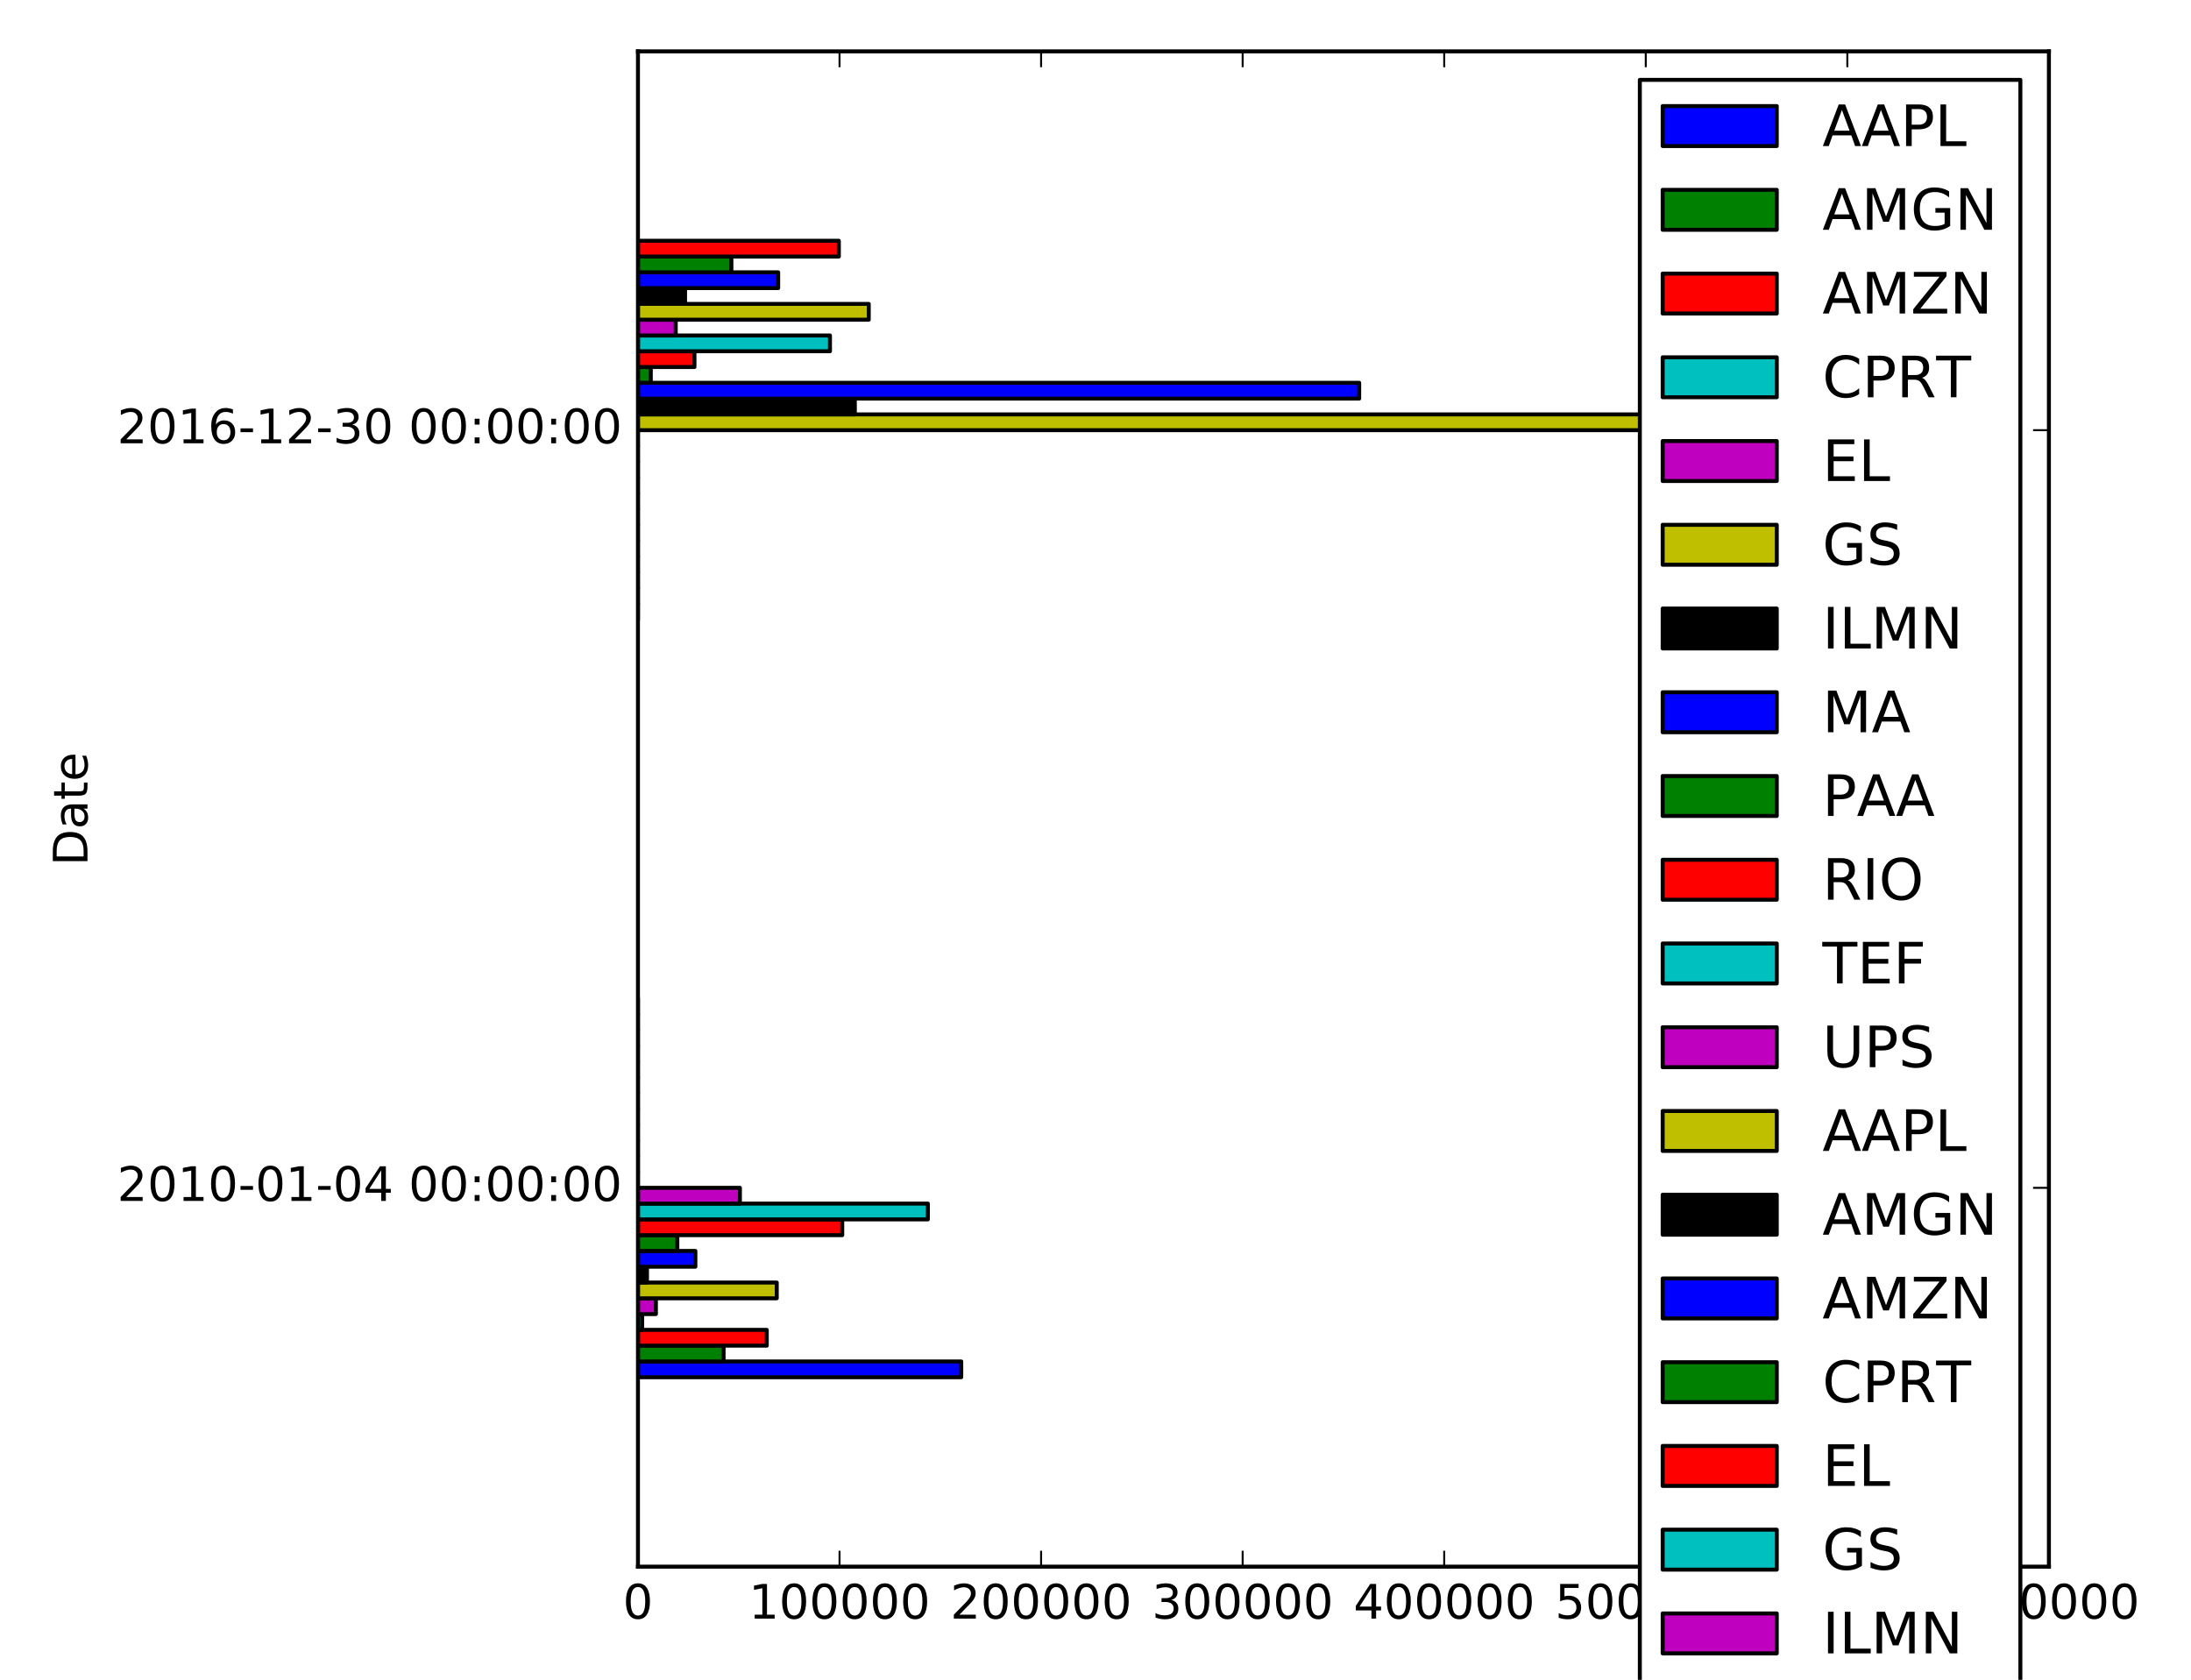 <?xml version="1.0" encoding="utf-8" standalone="no"?>
<!DOCTYPE svg PUBLIC "-//W3C//DTD SVG 1.1//EN"
  "http://www.w3.org/Graphics/SVG/1.1/DTD/svg11.dtd">
<!-- Created with matplotlib (http://matplotlib.org/) -->
<svg height="424pt" version="1.1" viewBox="0 0 553 424" width="553pt" xmlns="http://www.w3.org/2000/svg" xmlns:xlink="http://www.w3.org/1999/xlink">
 <defs>
  <style type="text/css">
*{stroke-linecap:butt;stroke-linejoin:round;stroke-miterlimit:100000;}
  </style>
 </defs>
 <g id="figure_1">
  <g id="patch_1">
   <path d="M 0 424 
L 553 424 
L 553 0 
L 0 0 
z
" style="fill:#ffffff;"/>
  </g>
  <g id="axes_1">
   <g id="patch_2">
    <path d="M 161.021 395.426 
L 517.135 395.426 
L 517.135 12.96 
L 161.021 12.96 
z
" style="fill:#ffffff;"/>
   </g>
   <g id="patch_3">
    <path clip-path="url(#p769161e777)" d="M 161.021 347.618 
L 242.615 347.618 
L 242.615 343.634 
L 161.021 343.634 
z
" style="fill:#0000ff;stroke:#000000;stroke-linejoin:miter;"/>
   </g>
   <g id="patch_4">
    <path clip-path="url(#p769161e777)" d="M 161.021 156.385 
L 161.021 156.385 
L 161.021 152.401 
L 161.021 152.401 
z
" style="fill:#0000ff;stroke:#000000;stroke-linejoin:miter;"/>
   </g>
   <g id="patch_5">
    <path clip-path="url(#p769161e777)" d="M 161.021 343.634 
L 182.63 343.634 
L 182.63 339.65 
L 161.021 339.65 
z
" style="fill:#008000;stroke:#000000;stroke-linejoin:miter;"/>
   </g>
   <g id="patch_6">
    <path clip-path="url(#p769161e777)" d="M 161.021 152.401 
L 161.021 152.401 
L 161.021 148.417 
L 161.021 148.417 
z
" style="fill:#008000;stroke:#000000;stroke-linejoin:miter;"/>
   </g>
   <g id="patch_7">
    <path clip-path="url(#p769161e777)" d="M 161.021 339.65 
L 193.526 339.65 
L 193.526 335.666 
L 161.021 335.666 
z
" style="fill:#ff0000;stroke:#000000;stroke-linejoin:miter;"/>
   </g>
   <g id="patch_8">
    <path clip-path="url(#p769161e777)" d="M 161.021 148.417 
L 161.021 148.417 
L 161.021 144.433 
L 161.021 144.433 
z
" style="fill:#ff0000;stroke:#000000;stroke-linejoin:miter;"/>
   </g>
   <g id="patch_9">
    <path clip-path="url(#p769161e777)" d="M 161.021 335.666 
L 162.085 335.666 
L 162.085 331.682 
L 161.021 331.682 
z
" style="fill:#00bfbf;stroke:#000000;stroke-linejoin:miter;"/>
   </g>
   <g id="patch_10">
    <path clip-path="url(#p769161e777)" d="M 161.021 144.433 
L 161.021 144.433 
L 161.021 140.449 
L 161.021 140.449 
z
" style="fill:#00bfbf;stroke:#000000;stroke-linejoin:miter;"/>
   </g>
   <g id="patch_11">
    <path clip-path="url(#p769161e777)" d="M 161.021 331.682 
L 165.545 331.682 
L 165.545 327.698 
L 161.021 327.698 
z
" style="fill:#bf00bf;stroke:#000000;stroke-linejoin:miter;"/>
   </g>
   <g id="patch_12">
    <path clip-path="url(#p769161e777)" d="M 161.021 140.449 
L 161.021 140.449 
L 161.021 136.465 
L 161.021 136.465 
z
" style="fill:#bf00bf;stroke:#000000;stroke-linejoin:miter;"/>
   </g>
   <g id="patch_13">
    <path clip-path="url(#p769161e777)" d="M 161.021 327.698 
L 196.05 327.698 
L 196.05 323.714 
L 161.021 323.714 
z
" style="fill:#bfbf00;stroke:#000000;stroke-linejoin:miter;"/>
   </g>
   <g id="patch_14">
    <path clip-path="url(#p769161e777)" d="M 161.021 136.465 
L 161.021 136.465 
L 161.021 132.481 
L 161.021 132.481 
z
" style="fill:#bfbf00;stroke:#000000;stroke-linejoin:miter;"/>
   </g>
   <g id="patch_15">
    <path clip-path="url(#p769161e777)" d="M 161.021 323.714 
L 163.295 323.714 
L 163.295 319.73 
L 161.021 319.73 
z
" style="stroke:#000000;stroke-linejoin:miter;"/>
   </g>
   <g id="patch_16">
    <path clip-path="url(#p769161e777)" d="M 161.021 132.481 
L 161.021 132.481 
L 161.021 128.497 
L 161.021 128.497 
z
" style="stroke:#000000;stroke-linejoin:miter;"/>
   </g>
   <g id="patch_17">
    <path clip-path="url(#p769161e777)" d="M 161.021 319.73 
L 175.508 319.73 
L 175.508 315.746 
L 161.021 315.746 
z
" style="fill:#0000ff;stroke:#000000;stroke-linejoin:miter;"/>
   </g>
   <g id="patch_18">
    <path clip-path="url(#p769161e777)" d="M 161.021 128.497 
L 161.021 128.497 
L 161.021 124.513 
L 161.021 124.513 
z
" style="fill:#0000ff;stroke:#000000;stroke-linejoin:miter;"/>
   </g>
   <g id="patch_19">
    <path clip-path="url(#p769161e777)" d="M 161.021 315.746 
L 170.958 315.746 
L 170.958 311.762 
L 161.021 311.762 
z
" style="fill:#008000;stroke:#000000;stroke-linejoin:miter;"/>
   </g>
   <g id="patch_20">
    <path clip-path="url(#p769161e777)" d="M 161.021 124.513 
L 161.021 124.513 
L 161.021 120.529 
L 161.021 120.529 
z
" style="fill:#008000;stroke:#000000;stroke-linejoin:miter;"/>
   </g>
   <g id="patch_21">
    <path clip-path="url(#p769161e777)" d="M 161.021 311.762 
L 212.578 311.762 
L 212.578 307.778 
L 161.021 307.778 
z
" style="fill:#ff0000;stroke:#000000;stroke-linejoin:miter;"/>
   </g>
   <g id="patch_22">
    <path clip-path="url(#p769161e777)" d="M 161.021 120.529 
L 161.021 120.529 
L 161.021 116.545 
L 161.021 116.545 
z
" style="fill:#ff0000;stroke:#000000;stroke-linejoin:miter;"/>
   </g>
   <g id="patch_23">
    <path clip-path="url(#p769161e777)" d="M 161.021 307.778 
L 234.192 307.778 
L 234.192 303.794 
L 161.021 303.794 
z
" style="fill:#00bfbf;stroke:#000000;stroke-linejoin:miter;"/>
   </g>
   <g id="patch_24">
    <path clip-path="url(#p769161e777)" d="M 161.021 116.545 
L 161.021 116.545 
L 161.021 112.561 
L 161.021 112.561 
z
" style="fill:#00bfbf;stroke:#000000;stroke-linejoin:miter;"/>
   </g>
   <g id="patch_25">
    <path clip-path="url(#p769161e777)" d="M 161.021 303.794 
L 186.751 303.794 
L 186.751 299.81 
L 161.021 299.81 
z
" style="fill:#bf00bf;stroke:#000000;stroke-linejoin:miter;"/>
   </g>
   <g id="patch_26">
    <path clip-path="url(#p769161e777)" d="M 161.021 112.561 
L 161.021 112.561 
L 161.021 108.577 
L 161.021 108.577 
z
" style="fill:#bf00bf;stroke:#000000;stroke-linejoin:miter;"/>
   </g>
   <g id="patch_27">
    <path clip-path="url(#p769161e777)" d="M 161.021 299.81 
L 161.021 299.81 
L 161.021 295.826 
L 161.021 295.826 
z
" style="fill:#bfbf00;stroke:#000000;stroke-linejoin:miter;"/>
   </g>
   <g id="patch_28">
    <path clip-path="url(#p769161e777)" d="M 161.021 108.577 
L 470.156 108.577 
L 470.156 104.593 
L 161.021 104.593 
z
" style="fill:#bfbf00;stroke:#000000;stroke-linejoin:miter;"/>
   </g>
   <g id="patch_29">
    <path clip-path="url(#p769161e777)" d="M 161.021 295.826 
L 161.021 295.826 
L 161.021 291.842 
L 161.021 291.842 
z
" style="stroke:#000000;stroke-linejoin:miter;"/>
   </g>
   <g id="patch_30">
    <path clip-path="url(#p769161e777)" d="M 161.021 104.593 
L 215.758 104.593 
L 215.758 100.609 
L 161.021 100.609 
z
" style="stroke:#000000;stroke-linejoin:miter;"/>
   </g>
   <g id="patch_31">
    <path clip-path="url(#p769161e777)" d="M 161.021 291.842 
L 161.021 291.842 
L 161.021 287.858 
L 161.021 287.858 
z
" style="fill:#0000ff;stroke:#000000;stroke-linejoin:miter;"/>
   </g>
   <g id="patch_32">
    <path clip-path="url(#p769161e777)" d="M 161.021 100.609 
L 343.054 100.609 
L 343.054 96.624 
L 161.021 96.624 
z
" style="fill:#0000ff;stroke:#000000;stroke-linejoin:miter;"/>
   </g>
   <g id="patch_33">
    <path clip-path="url(#p769161e777)" d="M 161.021 287.858 
L 161.021 287.858 
L 161.021 283.874 
L 161.021 283.874 
z
" style="fill:#008000;stroke:#000000;stroke-linejoin:miter;"/>
   </g>
   <g id="patch_34">
    <path clip-path="url(#p769161e777)" d="M 161.021 96.624 
L 164.258 96.624 
L 164.258 92.64 
L 161.021 92.64 
z
" style="fill:#008000;stroke:#000000;stroke-linejoin:miter;"/>
   </g>
   <g id="patch_35">
    <path clip-path="url(#p769161e777)" d="M 161.021 283.874 
L 161.021 283.874 
L 161.021 279.89 
L 161.021 279.89 
z
" style="fill:#ff0000;stroke:#000000;stroke-linejoin:miter;"/>
   </g>
   <g id="patch_36">
    <path clip-path="url(#p769161e777)" d="M 161.021 92.64 
L 175.279 92.64 
L 175.279 88.656 
L 161.021 88.656 
z
" style="fill:#ff0000;stroke:#000000;stroke-linejoin:miter;"/>
   </g>
   <g id="patch_37">
    <path clip-path="url(#p769161e777)" d="M 161.021 279.89 
L 161.021 279.89 
L 161.021 275.906 
L 161.021 275.906 
z
" style="fill:#00bfbf;stroke:#000000;stroke-linejoin:miter;"/>
   </g>
   <g id="patch_38">
    <path clip-path="url(#p769161e777)" d="M 161.021 88.656 
L 209.482 88.656 
L 209.482 84.672 
L 161.021 84.672 
z
" style="fill:#00bfbf;stroke:#000000;stroke-linejoin:miter;"/>
   </g>
   <g id="patch_39">
    <path clip-path="url(#p769161e777)" d="M 161.021 275.906 
L 161.021 275.906 
L 161.021 271.922 
L 161.021 271.922 
z
" style="fill:#bf00bf;stroke:#000000;stroke-linejoin:miter;"/>
   </g>
   <g id="patch_40">
    <path clip-path="url(#p769161e777)" d="M 161.021 84.672 
L 170.551 84.672 
L 170.551 80.688 
L 161.021 80.688 
z
" style="fill:#bf00bf;stroke:#000000;stroke-linejoin:miter;"/>
   </g>
   <g id="patch_41">
    <path clip-path="url(#p769161e777)" d="M 161.021 271.922 
L 161.021 271.922 
L 161.021 267.938 
L 161.021 267.938 
z
" style="fill:#bfbf00;stroke:#000000;stroke-linejoin:miter;"/>
   </g>
   <g id="patch_42">
    <path clip-path="url(#p769161e777)" d="M 161.021 80.688 
L 219.267 80.688 
L 219.267 76.704 
L 161.021 76.704 
z
" style="fill:#bfbf00;stroke:#000000;stroke-linejoin:miter;"/>
   </g>
   <g id="patch_43">
    <path clip-path="url(#p769161e777)" d="M 161.021 267.938 
L 161.021 267.938 
L 161.021 263.953 
L 161.021 263.953 
z
" style="stroke:#000000;stroke-linejoin:miter;"/>
   </g>
   <g id="patch_44">
    <path clip-path="url(#p769161e777)" d="M 161.021 76.704 
L 172.905 76.704 
L 172.905 72.72 
L 161.021 72.72 
z
" style="stroke:#000000;stroke-linejoin:miter;"/>
   </g>
   <g id="patch_45">
    <path clip-path="url(#p769161e777)" d="M 161.021 263.953 
L 161.021 263.953 
L 161.021 259.969 
L 161.021 259.969 
z
" style="fill:#0000ff;stroke:#000000;stroke-linejoin:miter;"/>
   </g>
   <g id="patch_46">
    <path clip-path="url(#p769161e777)" d="M 161.021 72.72 
L 196.41 72.72 
L 196.41 68.736 
L 161.021 68.736 
z
" style="fill:#0000ff;stroke:#000000;stroke-linejoin:miter;"/>
   </g>
   <g id="patch_47">
    <path clip-path="url(#p769161e777)" d="M 161.021 259.969 
L 161.021 259.969 
L 161.021 255.985 
L 161.021 255.985 
z
" style="fill:#008000;stroke:#000000;stroke-linejoin:miter;"/>
   </g>
   <g id="patch_48">
    <path clip-path="url(#p769161e777)" d="M 161.021 68.736 
L 184.6 68.736 
L 184.6 64.752 
L 161.021 64.752 
z
" style="fill:#008000;stroke:#000000;stroke-linejoin:miter;"/>
   </g>
   <g id="patch_49">
    <path clip-path="url(#p769161e777)" d="M 161.021 255.985 
L 161.021 255.985 
L 161.021 252.001 
L 161.021 252.001 
z
" style="fill:#ff0000;stroke:#000000;stroke-linejoin:miter;"/>
   </g>
   <g id="patch_50">
    <path clip-path="url(#p769161e777)" d="M 161.021 64.752 
L 211.72 64.752 
L 211.72 60.768 
L 161.021 60.768 
z
" style="fill:#ff0000;stroke:#000000;stroke-linejoin:miter;"/>
   </g>
   <g id="patch_51">
    <path d="M 161.021 395.426 
L 517.135 395.426 
" style="fill:none;stroke:#000000;stroke-linecap:square;stroke-linejoin:miter;"/>
   </g>
   <g id="patch_52">
    <path d="M 161.021 395.426 
L 161.021 12.96 
" style="fill:none;stroke:#000000;stroke-linecap:square;stroke-linejoin:miter;"/>
   </g>
   <g id="patch_53">
    <path d="M 161.021 12.96 
L 517.135 12.96 
" style="fill:none;stroke:#000000;stroke-linecap:square;stroke-linejoin:miter;"/>
   </g>
   <g id="patch_54">
    <path d="M 517.135 395.426 
L 517.135 12.96 
" style="fill:none;stroke:#000000;stroke-linecap:square;stroke-linejoin:miter;"/>
   </g>
   <g id="matplotlib.axis_1">
    <g id="xtick_1">
     <g id="line2d_1">
      <defs>
       <path d="M 0 0 
L 0 -4 
" id="m9dbfd7d8af" style="stroke:#000000;stroke-width:0.5;"/>
      </defs>
      <g>
       <use style="stroke:#000000;stroke-width:0.5;" x="161.021" xlink:href="#m9dbfd7d8af" y="395.426"/>
      </g>
     </g>
     <g id="line2d_2">
      <defs>
       <path d="M 0 0 
L 0 4 
" id="m7dcbc1f56f" style="stroke:#000000;stroke-width:0.5;"/>
      </defs>
      <g>
       <use style="stroke:#000000;stroke-width:0.5;" x="161.021" xlink:href="#m7dcbc1f56f" y="12.96"/>
      </g>
     </g>
     <g id="text_1">
      <!-- 0 -->
      <defs>
       <path d="M 31.781 66.406 
Q 24.172 66.406 20.328 58.906 
Q 16.5 51.422 16.5 36.375 
Q 16.5 21.391 20.328 13.891 
Q 24.172 6.391 31.781 6.391 
Q 39.453 6.391 43.281 13.891 
Q 47.125 21.391 47.125 36.375 
Q 47.125 51.422 43.281 58.906 
Q 39.453 66.406 31.781 66.406 
M 31.781 74.219 
Q 44.047 74.219 50.516 64.516 
Q 56.984 54.828 56.984 36.375 
Q 56.984 17.969 50.516 8.266 
Q 44.047 -1.422 31.781 -1.422 
Q 19.531 -1.422 13.062 8.266 
Q 6.594 17.969 6.594 36.375 
Q 6.594 54.828 13.062 64.516 
Q 19.531 74.219 31.781 74.219 
" id="BitstreamVeraSans-Roman-30"/>
      </defs>
      <g transform="translate(157.204 408.544)scale(0.12 -0.12)">
       <use xlink:href="#BitstreamVeraSans-Roman-30"/>
      </g>
     </g>
    </g>
    <g id="xtick_2">
     <g id="line2d_3">
      <g>
       <use style="stroke:#000000;stroke-width:0.5;" x="211.895" xlink:href="#m9dbfd7d8af" y="395.426"/>
      </g>
     </g>
     <g id="line2d_4">
      <g>
       <use style="stroke:#000000;stroke-width:0.5;" x="211.895" xlink:href="#m7dcbc1f56f" y="12.96"/>
      </g>
     </g>
     <g id="text_2">
      <!-- 100000 -->
      <defs>
       <path d="M 12.406 8.297 
L 28.516 8.297 
L 28.516 63.922 
L 10.984 60.406 
L 10.984 69.391 
L 28.422 72.906 
L 38.281 72.906 
L 38.281 8.297 
L 54.391 8.297 
L 54.391 0 
L 12.406 0 
z
" id="BitstreamVeraSans-Roman-31"/>
      </defs>
      <g transform="translate(188.99 408.544)scale(0.12 -0.12)">
       <use xlink:href="#BitstreamVeraSans-Roman-31"/>
       <use x="63.623" xlink:href="#BitstreamVeraSans-Roman-30"/>
       <use x="127.246" xlink:href="#BitstreamVeraSans-Roman-30"/>
       <use x="190.869" xlink:href="#BitstreamVeraSans-Roman-30"/>
       <use x="254.492" xlink:href="#BitstreamVeraSans-Roman-30"/>
       <use x="318.115" xlink:href="#BitstreamVeraSans-Roman-30"/>
      </g>
     </g>
    </g>
    <g id="xtick_3">
     <g id="line2d_5">
      <g>
       <use style="stroke:#000000;stroke-width:0.5;" x="262.768" xlink:href="#m9dbfd7d8af" y="395.426"/>
      </g>
     </g>
     <g id="line2d_6">
      <g>
       <use style="stroke:#000000;stroke-width:0.5;" x="262.768" xlink:href="#m7dcbc1f56f" y="12.96"/>
      </g>
     </g>
     <g id="text_3">
      <!-- 200000 -->
      <defs>
       <path d="M 19.188 8.297 
L 53.609 8.297 
L 53.609 0 
L 7.328 0 
L 7.328 8.297 
Q 12.938 14.109 22.625 23.891 
Q 32.328 33.688 34.812 36.531 
Q 39.547 41.844 41.422 45.531 
Q 43.312 49.219 43.312 52.781 
Q 43.312 58.594 39.234 62.25 
Q 35.156 65.922 28.609 65.922 
Q 23.969 65.922 18.812 64.312 
Q 13.672 62.703 7.812 59.422 
L 7.812 69.391 
Q 13.766 71.781 18.938 73 
Q 24.125 74.219 28.422 74.219 
Q 39.75 74.219 46.484 68.547 
Q 53.219 62.891 53.219 53.422 
Q 53.219 48.922 51.531 44.891 
Q 49.859 40.875 45.406 35.406 
Q 44.188 33.984 37.641 27.219 
Q 31.109 20.453 19.188 8.297 
" id="BitstreamVeraSans-Roman-32"/>
      </defs>
      <g transform="translate(239.863 408.544)scale(0.12 -0.12)">
       <use xlink:href="#BitstreamVeraSans-Roman-32"/>
       <use x="63.623" xlink:href="#BitstreamVeraSans-Roman-30"/>
       <use x="127.246" xlink:href="#BitstreamVeraSans-Roman-30"/>
       <use x="190.869" xlink:href="#BitstreamVeraSans-Roman-30"/>
       <use x="254.492" xlink:href="#BitstreamVeraSans-Roman-30"/>
       <use x="318.115" xlink:href="#BitstreamVeraSans-Roman-30"/>
      </g>
     </g>
    </g>
    <g id="xtick_4">
     <g id="line2d_7">
      <g>
       <use style="stroke:#000000;stroke-width:0.5;" x="313.641" xlink:href="#m9dbfd7d8af" y="395.426"/>
      </g>
     </g>
     <g id="line2d_8">
      <g>
       <use style="stroke:#000000;stroke-width:0.5;" x="313.641" xlink:href="#m7dcbc1f56f" y="12.96"/>
      </g>
     </g>
     <g id="text_4">
      <!-- 300000 -->
      <defs>
       <path d="M 40.578 39.312 
Q 47.656 37.797 51.625 33 
Q 55.609 28.219 55.609 21.188 
Q 55.609 10.406 48.188 4.484 
Q 40.766 -1.422 27.094 -1.422 
Q 22.516 -1.422 17.656 -0.516 
Q 12.797 0.391 7.625 2.203 
L 7.625 11.719 
Q 11.719 9.328 16.594 8.109 
Q 21.484 6.891 26.812 6.891 
Q 36.078 6.891 40.938 10.547 
Q 45.797 14.203 45.797 21.188 
Q 45.797 27.641 41.281 31.266 
Q 36.766 34.906 28.719 34.906 
L 20.219 34.906 
L 20.219 43.016 
L 29.109 43.016 
Q 36.375 43.016 40.234 45.922 
Q 44.094 48.828 44.094 54.297 
Q 44.094 59.906 40.109 62.906 
Q 36.141 65.922 28.719 65.922 
Q 24.656 65.922 20.016 65.031 
Q 15.375 64.156 9.812 62.312 
L 9.812 71.094 
Q 15.438 72.656 20.344 73.438 
Q 25.25 74.219 29.594 74.219 
Q 40.828 74.219 47.359 69.109 
Q 53.906 64.016 53.906 55.328 
Q 53.906 49.266 50.438 45.094 
Q 46.969 40.922 40.578 39.312 
" id="BitstreamVeraSans-Roman-33"/>
      </defs>
      <g transform="translate(290.736 408.544)scale(0.12 -0.12)">
       <use xlink:href="#BitstreamVeraSans-Roman-33"/>
       <use x="63.623" xlink:href="#BitstreamVeraSans-Roman-30"/>
       <use x="127.246" xlink:href="#BitstreamVeraSans-Roman-30"/>
       <use x="190.869" xlink:href="#BitstreamVeraSans-Roman-30"/>
       <use x="254.492" xlink:href="#BitstreamVeraSans-Roman-30"/>
       <use x="318.115" xlink:href="#BitstreamVeraSans-Roman-30"/>
      </g>
     </g>
    </g>
    <g id="xtick_5">
     <g id="line2d_9">
      <g>
       <use style="stroke:#000000;stroke-width:0.5;" x="364.515" xlink:href="#m9dbfd7d8af" y="395.426"/>
      </g>
     </g>
     <g id="line2d_10">
      <g>
       <use style="stroke:#000000;stroke-width:0.5;" x="364.515" xlink:href="#m7dcbc1f56f" y="12.96"/>
      </g>
     </g>
     <g id="text_5">
      <!-- 400000 -->
      <defs>
       <path d="M 37.797 64.312 
L 12.891 25.391 
L 37.797 25.391 
z
M 35.203 72.906 
L 47.609 72.906 
L 47.609 25.391 
L 58.016 25.391 
L 58.016 17.188 
L 47.609 17.188 
L 47.609 0 
L 37.797 0 
L 37.797 17.188 
L 4.891 17.188 
L 4.891 26.703 
z
" id="BitstreamVeraSans-Roman-34"/>
      </defs>
      <g transform="translate(341.61 408.544)scale(0.12 -0.12)">
       <use xlink:href="#BitstreamVeraSans-Roman-34"/>
       <use x="63.623" xlink:href="#BitstreamVeraSans-Roman-30"/>
       <use x="127.246" xlink:href="#BitstreamVeraSans-Roman-30"/>
       <use x="190.869" xlink:href="#BitstreamVeraSans-Roman-30"/>
       <use x="254.492" xlink:href="#BitstreamVeraSans-Roman-30"/>
       <use x="318.115" xlink:href="#BitstreamVeraSans-Roman-30"/>
      </g>
     </g>
    </g>
    <g id="xtick_6">
     <g id="line2d_11">
      <g>
       <use style="stroke:#000000;stroke-width:0.5;" x="415.388" xlink:href="#m9dbfd7d8af" y="395.426"/>
      </g>
     </g>
     <g id="line2d_12">
      <g>
       <use style="stroke:#000000;stroke-width:0.5;" x="415.388" xlink:href="#m7dcbc1f56f" y="12.96"/>
      </g>
     </g>
     <g id="text_6">
      <!-- 500000 -->
      <defs>
       <path d="M 10.797 72.906 
L 49.516 72.906 
L 49.516 64.594 
L 19.828 64.594 
L 19.828 46.734 
Q 21.969 47.469 24.109 47.828 
Q 26.266 48.188 28.422 48.188 
Q 40.625 48.188 47.75 41.5 
Q 54.891 34.812 54.891 23.391 
Q 54.891 11.625 47.562 5.094 
Q 40.234 -1.422 26.906 -1.422 
Q 22.312 -1.422 17.547 -0.641 
Q 12.797 0.141 7.719 1.703 
L 7.719 11.625 
Q 12.109 9.234 16.797 8.062 
Q 21.484 6.891 26.703 6.891 
Q 35.156 6.891 40.078 11.328 
Q 45.016 15.766 45.016 23.391 
Q 45.016 31 40.078 35.438 
Q 35.156 39.891 26.703 39.891 
Q 22.75 39.891 18.812 39.016 
Q 14.891 38.141 10.797 36.281 
z
" id="BitstreamVeraSans-Roman-35"/>
      </defs>
      <g transform="translate(392.483 408.544)scale(0.12 -0.12)">
       <use xlink:href="#BitstreamVeraSans-Roman-35"/>
       <use x="63.623" xlink:href="#BitstreamVeraSans-Roman-30"/>
       <use x="127.246" xlink:href="#BitstreamVeraSans-Roman-30"/>
       <use x="190.869" xlink:href="#BitstreamVeraSans-Roman-30"/>
       <use x="254.492" xlink:href="#BitstreamVeraSans-Roman-30"/>
       <use x="318.115" xlink:href="#BitstreamVeraSans-Roman-30"/>
      </g>
     </g>
    </g>
    <g id="xtick_7">
     <g id="line2d_13">
      <g>
       <use style="stroke:#000000;stroke-width:0.5;" x="466.262" xlink:href="#m9dbfd7d8af" y="395.426"/>
      </g>
     </g>
     <g id="line2d_14">
      <g>
       <use style="stroke:#000000;stroke-width:0.5;" x="466.262" xlink:href="#m7dcbc1f56f" y="12.96"/>
      </g>
     </g>
     <g id="text_7">
      <!-- 600000 -->
      <defs>
       <path d="M 33.016 40.375 
Q 26.375 40.375 22.484 35.828 
Q 18.609 31.297 18.609 23.391 
Q 18.609 15.531 22.484 10.953 
Q 26.375 6.391 33.016 6.391 
Q 39.656 6.391 43.531 10.953 
Q 47.406 15.531 47.406 23.391 
Q 47.406 31.297 43.531 35.828 
Q 39.656 40.375 33.016 40.375 
M 52.594 71.297 
L 52.594 62.312 
Q 48.875 64.062 45.094 64.984 
Q 41.312 65.922 37.594 65.922 
Q 27.828 65.922 22.672 59.328 
Q 17.531 52.734 16.797 39.406 
Q 19.672 43.656 24.016 45.922 
Q 28.375 48.188 33.594 48.188 
Q 44.578 48.188 50.953 41.516 
Q 57.328 34.859 57.328 23.391 
Q 57.328 12.156 50.688 5.359 
Q 44.047 -1.422 33.016 -1.422 
Q 20.359 -1.422 13.672 8.266 
Q 6.984 17.969 6.984 36.375 
Q 6.984 53.656 15.188 63.938 
Q 23.391 74.219 37.203 74.219 
Q 40.922 74.219 44.703 73.484 
Q 48.484 72.75 52.594 71.297 
" id="BitstreamVeraSans-Roman-36"/>
      </defs>
      <g transform="translate(443.357 408.544)scale(0.12 -0.12)">
       <use xlink:href="#BitstreamVeraSans-Roman-36"/>
       <use x="63.623" xlink:href="#BitstreamVeraSans-Roman-30"/>
       <use x="127.246" xlink:href="#BitstreamVeraSans-Roman-30"/>
       <use x="190.869" xlink:href="#BitstreamVeraSans-Roman-30"/>
       <use x="254.492" xlink:href="#BitstreamVeraSans-Roman-30"/>
       <use x="318.115" xlink:href="#BitstreamVeraSans-Roman-30"/>
      </g>
     </g>
    </g>
    <g id="xtick_8">
     <g id="line2d_15">
      <g>
       <use style="stroke:#000000;stroke-width:0.5;" x="517.135" xlink:href="#m9dbfd7d8af" y="395.426"/>
      </g>
     </g>
     <g id="line2d_16">
      <g>
       <use style="stroke:#000000;stroke-width:0.5;" x="517.135" xlink:href="#m7dcbc1f56f" y="12.96"/>
      </g>
     </g>
     <g id="text_8">
      <!-- 700000 -->
      <defs>
       <path d="M 8.203 72.906 
L 55.078 72.906 
L 55.078 68.703 
L 28.609 0 
L 18.312 0 
L 43.219 64.594 
L 8.203 64.594 
z
" id="BitstreamVeraSans-Roman-37"/>
      </defs>
      <g transform="translate(494.23 408.544)scale(0.12 -0.12)">
       <use xlink:href="#BitstreamVeraSans-Roman-37"/>
       <use x="63.623" xlink:href="#BitstreamVeraSans-Roman-30"/>
       <use x="127.246" xlink:href="#BitstreamVeraSans-Roman-30"/>
       <use x="190.869" xlink:href="#BitstreamVeraSans-Roman-30"/>
       <use x="254.492" xlink:href="#BitstreamVeraSans-Roman-30"/>
       <use x="318.115" xlink:href="#BitstreamVeraSans-Roman-30"/>
      </g>
     </g>
    </g>
   </g>
   <g id="matplotlib.axis_2">
    <g id="ytick_1">
     <g id="line2d_17">
      <defs>
       <path d="M 0 0 
L 4 0 
" id="m0ebbe6af69" style="stroke:#000000;stroke-width:0.5;"/>
      </defs>
      <g>
       <use style="stroke:#000000;stroke-width:0.5;" x="161.021" xlink:href="#m0ebbe6af69" y="299.81"/>
      </g>
     </g>
     <g id="line2d_18">
      <defs>
       <path d="M 0 0 
L -4 0 
" id="m7b9f6a5cac" style="stroke:#000000;stroke-width:0.5;"/>
      </defs>
      <g>
       <use style="stroke:#000000;stroke-width:0.5;" x="517.135" xlink:href="#m7b9f6a5cac" y="299.81"/>
      </g>
     </g>
     <g id="text_9">
      <!-- 2010-01-04 00:00:00 -->
      <defs>
       <path id="BitstreamVeraSans-Roman-20"/>
       <path d="M 4.891 31.391 
L 31.203 31.391 
L 31.203 23.391 
L 4.891 23.391 
z
" id="BitstreamVeraSans-Roman-2d"/>
       <path d="M 11.719 12.406 
L 22.016 12.406 
L 22.016 0 
L 11.719 0 
z
M 11.719 51.703 
L 22.016 51.703 
L 22.016 39.312 
L 11.719 39.312 
z
" id="BitstreamVeraSans-Roman-3a"/>
      </defs>
      <g transform="translate(29.574 303.121)scale(0.12 -0.12)">
       <use xlink:href="#BitstreamVeraSans-Roman-32"/>
       <use x="63.623" xlink:href="#BitstreamVeraSans-Roman-30"/>
       <use x="127.246" xlink:href="#BitstreamVeraSans-Roman-31"/>
       <use x="190.869" xlink:href="#BitstreamVeraSans-Roman-30"/>
       <use x="254.492" xlink:href="#BitstreamVeraSans-Roman-2d"/>
       <use x="290.576" xlink:href="#BitstreamVeraSans-Roman-30"/>
       <use x="354.199" xlink:href="#BitstreamVeraSans-Roman-31"/>
       <use x="417.822" xlink:href="#BitstreamVeraSans-Roman-2d"/>
       <use x="453.906" xlink:href="#BitstreamVeraSans-Roman-30"/>
       <use x="517.529" xlink:href="#BitstreamVeraSans-Roman-34"/>
       <use x="581.152" xlink:href="#BitstreamVeraSans-Roman-20"/>
       <use x="612.939" xlink:href="#BitstreamVeraSans-Roman-30"/>
       <use x="676.562" xlink:href="#BitstreamVeraSans-Roman-30"/>
       <use x="740.186" xlink:href="#BitstreamVeraSans-Roman-3a"/>
       <use x="773.877" xlink:href="#BitstreamVeraSans-Roman-30"/>
       <use x="837.5" xlink:href="#BitstreamVeraSans-Roman-30"/>
       <use x="901.123" xlink:href="#BitstreamVeraSans-Roman-3a"/>
       <use x="934.814" xlink:href="#BitstreamVeraSans-Roman-30"/>
       <use x="998.438" xlink:href="#BitstreamVeraSans-Roman-30"/>
      </g>
     </g>
    </g>
    <g id="ytick_2">
     <g id="line2d_19">
      <g>
       <use style="stroke:#000000;stroke-width:0.5;" x="161.021" xlink:href="#m0ebbe6af69" y="108.577"/>
      </g>
     </g>
     <g id="line2d_20">
      <g>
       <use style="stroke:#000000;stroke-width:0.5;" x="517.135" xlink:href="#m7b9f6a5cac" y="108.577"/>
      </g>
     </g>
     <g id="text_10">
      <!-- 2016-12-30 00:00:00 -->
      <g transform="translate(29.574 111.888)scale(0.12 -0.12)">
       <use xlink:href="#BitstreamVeraSans-Roman-32"/>
       <use x="63.623" xlink:href="#BitstreamVeraSans-Roman-30"/>
       <use x="127.246" xlink:href="#BitstreamVeraSans-Roman-31"/>
       <use x="190.869" xlink:href="#BitstreamVeraSans-Roman-36"/>
       <use x="254.492" xlink:href="#BitstreamVeraSans-Roman-2d"/>
       <use x="290.576" xlink:href="#BitstreamVeraSans-Roman-31"/>
       <use x="354.199" xlink:href="#BitstreamVeraSans-Roman-32"/>
       <use x="417.822" xlink:href="#BitstreamVeraSans-Roman-2d"/>
       <use x="453.906" xlink:href="#BitstreamVeraSans-Roman-33"/>
       <use x="517.529" xlink:href="#BitstreamVeraSans-Roman-30"/>
       <use x="581.152" xlink:href="#BitstreamVeraSans-Roman-20"/>
       <use x="612.939" xlink:href="#BitstreamVeraSans-Roman-30"/>
       <use x="676.562" xlink:href="#BitstreamVeraSans-Roman-30"/>
       <use x="740.186" xlink:href="#BitstreamVeraSans-Roman-3a"/>
       <use x="773.877" xlink:href="#BitstreamVeraSans-Roman-30"/>
       <use x="837.5" xlink:href="#BitstreamVeraSans-Roman-30"/>
       <use x="901.123" xlink:href="#BitstreamVeraSans-Roman-3a"/>
       <use x="934.814" xlink:href="#BitstreamVeraSans-Roman-30"/>
       <use x="998.438" xlink:href="#BitstreamVeraSans-Roman-30"/>
      </g>
     </g>
    </g>
    <g id="text_11">
     <!-- Date -->
     <defs>
      <path d="M 56.203 29.594 
L 56.203 25.203 
L 14.891 25.203 
Q 15.484 15.922 20.484 11.062 
Q 25.484 6.203 34.422 6.203 
Q 39.594 6.203 44.453 7.469 
Q 49.312 8.734 54.109 11.281 
L 54.109 2.781 
Q 49.266 0.734 44.188 -0.344 
Q 39.109 -1.422 33.891 -1.422 
Q 20.797 -1.422 13.156 6.188 
Q 5.516 13.812 5.516 26.812 
Q 5.516 40.234 12.766 48.109 
Q 20.016 56 32.328 56 
Q 43.359 56 49.781 48.891 
Q 56.203 41.797 56.203 29.594 
M 47.219 32.234 
Q 47.125 39.594 43.094 43.984 
Q 39.062 48.391 32.422 48.391 
Q 24.906 48.391 20.391 44.141 
Q 15.875 39.891 15.188 32.172 
z
" id="BitstreamVeraSans-Roman-65"/>
      <path d="M 19.672 64.797 
L 19.672 8.109 
L 31.594 8.109 
Q 46.688 8.109 53.688 14.938 
Q 60.688 21.781 60.688 36.531 
Q 60.688 51.172 53.688 57.984 
Q 46.688 64.797 31.594 64.797 
z
M 9.812 72.906 
L 30.078 72.906 
Q 51.266 72.906 61.172 64.094 
Q 71.094 55.281 71.094 36.531 
Q 71.094 17.672 61.125 8.828 
Q 51.172 0 30.078 0 
L 9.812 0 
z
" id="BitstreamVeraSans-Roman-44"/>
      <path d="M 34.281 27.484 
Q 23.391 27.484 19.188 25 
Q 14.984 22.516 14.984 16.5 
Q 14.984 11.719 18.141 8.906 
Q 21.297 6.109 26.703 6.109 
Q 34.188 6.109 38.703 11.406 
Q 43.219 16.703 43.219 25.484 
L 43.219 27.484 
z
M 52.203 31.203 
L 52.203 0 
L 43.219 0 
L 43.219 8.297 
Q 40.141 3.328 35.547 0.953 
Q 30.953 -1.422 24.312 -1.422 
Q 15.922 -1.422 10.953 3.297 
Q 6 8.016 6 15.922 
Q 6 25.141 12.172 29.828 
Q 18.359 34.516 30.609 34.516 
L 43.219 34.516 
L 43.219 35.406 
Q 43.219 41.609 39.141 45 
Q 35.062 48.391 27.688 48.391 
Q 23 48.391 18.547 47.266 
Q 14.109 46.141 10.016 43.891 
L 10.016 52.203 
Q 14.938 54.109 19.578 55.047 
Q 24.219 56 28.609 56 
Q 40.484 56 46.344 49.844 
Q 52.203 43.703 52.203 31.203 
" id="BitstreamVeraSans-Roman-61"/>
      <path d="M 18.312 70.219 
L 18.312 54.688 
L 36.812 54.688 
L 36.812 47.703 
L 18.312 47.703 
L 18.312 18.016 
Q 18.312 11.328 20.141 9.422 
Q 21.969 7.516 27.594 7.516 
L 36.812 7.516 
L 36.812 0 
L 27.594 0 
Q 17.188 0 13.234 3.875 
Q 9.281 7.766 9.281 18.016 
L 9.281 47.703 
L 2.688 47.703 
L 2.688 54.688 
L 9.281 54.688 
L 9.281 70.219 
z
" id="BitstreamVeraSans-Roman-74"/>
     </defs>
     <g transform="translate(22.078 218.534)rotate(-90.0)scale(0.12 -0.12)">
      <use xlink:href="#BitstreamVeraSans-Roman-44"/>
      <use x="77.002" xlink:href="#BitstreamVeraSans-Roman-61"/>
      <use x="138.281" xlink:href="#BitstreamVeraSans-Roman-74"/>
      <use x="177.49" xlink:href="#BitstreamVeraSans-Roman-65"/>
     </g>
    </g>
   </g>
   <g id="legend_1">
    <g id="patch_55">
     <path d="M 413.889 531.756 
L 509.935 531.756 
L 509.935 20.16 
L 413.889 20.16 
z
" style="fill:#ffffff;stroke:#000000;stroke-linejoin:miter;"/>
    </g>
    <g id="patch_56">
     <path d="M 419.649 36.862 
L 448.449 36.862 
L 448.449 26.782 
L 419.649 26.782 
z
" style="fill:#0000ff;stroke:#000000;stroke-linejoin:miter;"/>
    </g>
    <g id="text_12">
     <!-- AAPL -->
     <defs>
      <path d="M 19.672 64.797 
L 19.672 37.406 
L 32.078 37.406 
Q 38.969 37.406 42.719 40.969 
Q 46.484 44.531 46.484 51.125 
Q 46.484 57.672 42.719 61.234 
Q 38.969 64.797 32.078 64.797 
z
M 9.812 72.906 
L 32.078 72.906 
Q 44.344 72.906 50.609 67.359 
Q 56.891 61.812 56.891 51.125 
Q 56.891 40.328 50.609 34.812 
Q 44.344 29.297 32.078 29.297 
L 19.672 29.297 
L 19.672 0 
L 9.812 0 
z
" id="BitstreamVeraSans-Roman-50"/>
      <path d="M 9.812 72.906 
L 19.672 72.906 
L 19.672 8.297 
L 55.172 8.297 
L 55.172 0 
L 9.812 0 
z
" id="BitstreamVeraSans-Roman-4c"/>
      <path d="M 34.188 63.188 
L 20.797 26.906 
L 47.609 26.906 
z
M 28.609 72.906 
L 39.797 72.906 
L 67.578 0 
L 57.328 0 
L 50.688 18.703 
L 17.828 18.703 
L 11.188 0 
L 0.781 0 
z
" id="BitstreamVeraSans-Roman-41"/>
     </defs>
     <g transform="translate(459.969 36.862)scale(0.144 -0.144)">
      <use xlink:href="#BitstreamVeraSans-Roman-41"/>
      <use x="68.439" xlink:href="#BitstreamVeraSans-Roman-41"/>
      <use x="136.848" xlink:href="#BitstreamVeraSans-Roman-50"/>
      <use x="197.15" xlink:href="#BitstreamVeraSans-Roman-4c"/>
     </g>
    </g>
    <g id="patch_57">
     <path d="M 419.649 57.998 
L 448.449 57.998 
L 448.449 47.918 
L 419.649 47.918 
z
" style="fill:#008000;stroke:#000000;stroke-linejoin:miter;"/>
    </g>
    <g id="text_13">
     <!-- AMGN -->
     <defs>
      <path d="M 59.516 10.406 
L 59.516 29.984 
L 43.406 29.984 
L 43.406 38.094 
L 69.281 38.094 
L 69.281 6.781 
Q 63.578 2.734 56.688 0.656 
Q 49.812 -1.422 42 -1.422 
Q 24.906 -1.422 15.25 8.562 
Q 5.609 18.562 5.609 36.375 
Q 5.609 54.25 15.25 64.234 
Q 24.906 74.219 42 74.219 
Q 49.125 74.219 55.547 72.453 
Q 61.969 70.703 67.391 67.281 
L 67.391 56.781 
Q 61.922 61.422 55.766 63.766 
Q 49.609 66.109 42.828 66.109 
Q 29.438 66.109 22.719 58.641 
Q 16.016 51.172 16.016 36.375 
Q 16.016 21.625 22.719 14.156 
Q 29.438 6.688 42.828 6.688 
Q 48.047 6.688 52.141 7.594 
Q 56.25 8.5 59.516 10.406 
" id="BitstreamVeraSans-Roman-47"/>
      <path d="M 9.812 72.906 
L 23.094 72.906 
L 55.422 11.922 
L 55.422 72.906 
L 64.984 72.906 
L 64.984 0 
L 51.703 0 
L 19.391 60.984 
L 19.391 0 
L 9.812 0 
z
" id="BitstreamVeraSans-Roman-4e"/>
      <path d="M 9.812 72.906 
L 24.516 72.906 
L 43.109 23.297 
L 61.812 72.906 
L 76.516 72.906 
L 76.516 0 
L 66.891 0 
L 66.891 64.016 
L 48.094 14.016 
L 38.188 14.016 
L 19.391 64.016 
L 19.391 0 
L 9.812 0 
z
" id="BitstreamVeraSans-Roman-4d"/>
     </defs>
     <g transform="translate(459.969 57.998)scale(0.144 -0.144)">
      <use xlink:href="#BitstreamVeraSans-Roman-41"/>
      <use x="68.408" xlink:href="#BitstreamVeraSans-Roman-4d"/>
      <use x="154.688" xlink:href="#BitstreamVeraSans-Roman-47"/>
      <use x="232.178" xlink:href="#BitstreamVeraSans-Roman-4e"/>
     </g>
    </g>
    <g id="patch_58">
     <path d="M 419.649 79.135 
L 448.449 79.135 
L 448.449 69.055 
L 419.649 69.055 
z
" style="fill:#ff0000;stroke:#000000;stroke-linejoin:miter;"/>
    </g>
    <g id="text_14">
     <!-- AMZN -->
     <defs>
      <path d="M 5.609 72.906 
L 62.891 72.906 
L 62.891 65.375 
L 16.797 8.297 
L 64.016 8.297 
L 64.016 0 
L 4.5 0 
L 4.5 7.516 
L 50.594 64.594 
L 5.609 64.594 
z
" id="BitstreamVeraSans-Roman-5a"/>
     </defs>
     <g transform="translate(459.969 79.135)scale(0.144 -0.144)">
      <use xlink:href="#BitstreamVeraSans-Roman-41"/>
      <use x="68.408" xlink:href="#BitstreamVeraSans-Roman-4d"/>
      <use x="154.688" xlink:href="#BitstreamVeraSans-Roman-5a"/>
      <use x="223.193" xlink:href="#BitstreamVeraSans-Roman-4e"/>
     </g>
    </g>
    <g id="patch_59">
     <path d="M 419.649 100.271 
L 448.449 100.271 
L 448.449 90.191 
L 419.649 90.191 
z
" style="fill:#00bfbf;stroke:#000000;stroke-linejoin:miter;"/>
    </g>
    <g id="text_15">
     <!-- CPRT -->
     <defs>
      <path d="M 64.406 67.281 
L 64.406 56.891 
Q 59.422 61.531 53.781 63.812 
Q 48.141 66.109 41.797 66.109 
Q 29.297 66.109 22.656 58.469 
Q 16.016 50.828 16.016 36.375 
Q 16.016 21.969 22.656 14.328 
Q 29.297 6.688 41.797 6.688 
Q 48.141 6.688 53.781 8.984 
Q 59.422 11.281 64.406 15.922 
L 64.406 5.609 
Q 59.234 2.094 53.438 0.328 
Q 47.656 -1.422 41.219 -1.422 
Q 24.656 -1.422 15.125 8.703 
Q 5.609 18.844 5.609 36.375 
Q 5.609 53.953 15.125 64.078 
Q 24.656 74.219 41.219 74.219 
Q 47.75 74.219 53.531 72.484 
Q 59.328 70.75 64.406 67.281 
" id="BitstreamVeraSans-Roman-43"/>
      <path d="M -0.297 72.906 
L 61.375 72.906 
L 61.375 64.594 
L 35.5 64.594 
L 35.5 0 
L 25.594 0 
L 25.594 64.594 
L -0.297 64.594 
z
" id="BitstreamVeraSans-Roman-54"/>
      <path d="M 44.391 34.188 
Q 47.562 33.109 50.562 29.594 
Q 53.562 26.078 56.594 19.922 
L 66.609 0 
L 56 0 
L 46.688 18.703 
Q 43.062 26.031 39.672 28.422 
Q 36.281 30.812 30.422 30.812 
L 19.672 30.812 
L 19.672 0 
L 9.812 0 
L 9.812 72.906 
L 32.078 72.906 
Q 44.578 72.906 50.734 67.672 
Q 56.891 62.453 56.891 51.906 
Q 56.891 45.016 53.688 40.469 
Q 50.484 35.938 44.391 34.188 
M 19.672 64.797 
L 19.672 38.922 
L 32.078 38.922 
Q 39.203 38.922 42.844 42.219 
Q 46.484 45.516 46.484 51.906 
Q 46.484 58.297 42.844 61.547 
Q 39.203 64.797 32.078 64.797 
z
" id="BitstreamVeraSans-Roman-52"/>
     </defs>
     <g transform="translate(459.969 100.271)scale(0.144 -0.144)">
      <use xlink:href="#BitstreamVeraSans-Roman-43"/>
      <use x="69.824" xlink:href="#BitstreamVeraSans-Roman-50"/>
      <use x="130.127" xlink:href="#BitstreamVeraSans-Roman-52"/>
      <use x="199.5" xlink:href="#BitstreamVeraSans-Roman-54"/>
     </g>
    </g>
    <g id="patch_60">
     <path d="M 419.649 121.408 
L 448.449 121.408 
L 448.449 111.328 
L 419.649 111.328 
z
" style="fill:#bf00bf;stroke:#000000;stroke-linejoin:miter;"/>
    </g>
    <g id="text_16">
     <!-- EL -->
     <defs>
      <path d="M 9.812 72.906 
L 55.906 72.906 
L 55.906 64.594 
L 19.672 64.594 
L 19.672 43.016 
L 54.391 43.016 
L 54.391 34.719 
L 19.672 34.719 
L 19.672 8.297 
L 56.781 8.297 
L 56.781 0 
L 9.812 0 
z
" id="BitstreamVeraSans-Roman-45"/>
     </defs>
     <g transform="translate(459.969 121.408)scale(0.144 -0.144)">
      <use xlink:href="#BitstreamVeraSans-Roman-45"/>
      <use x="63.184" xlink:href="#BitstreamVeraSans-Roman-4c"/>
     </g>
    </g>
    <g id="patch_61">
     <path d="M 419.649 142.544 
L 448.449 142.544 
L 448.449 132.464 
L 419.649 132.464 
z
" style="fill:#bfbf00;stroke:#000000;stroke-linejoin:miter;"/>
    </g>
    <g id="text_17">
     <!-- GS -->
     <defs>
      <path d="M 53.516 70.516 
L 53.516 60.891 
Q 47.906 63.578 42.922 64.891 
Q 37.938 66.219 33.297 66.219 
Q 25.25 66.219 20.875 63.094 
Q 16.5 59.969 16.5 54.203 
Q 16.5 49.359 19.406 46.891 
Q 22.312 44.438 30.422 42.922 
L 36.375 41.703 
Q 47.406 39.594 52.656 34.297 
Q 57.906 29 57.906 20.125 
Q 57.906 9.516 50.797 4.047 
Q 43.703 -1.422 29.984 -1.422 
Q 24.812 -1.422 18.969 -0.25 
Q 13.141 0.922 6.891 3.219 
L 6.891 13.375 
Q 12.891 10.016 18.656 8.297 
Q 24.422 6.594 29.984 6.594 
Q 38.422 6.594 43.016 9.906 
Q 47.609 13.234 47.609 19.391 
Q 47.609 24.75 44.312 27.781 
Q 41.016 30.812 33.5 32.328 
L 27.484 33.5 
Q 16.453 35.688 11.516 40.375 
Q 6.594 45.062 6.594 53.422 
Q 6.594 63.094 13.406 68.656 
Q 20.219 74.219 32.172 74.219 
Q 37.312 74.219 42.625 73.281 
Q 47.953 72.359 53.516 70.516 
" id="BitstreamVeraSans-Roman-53"/>
     </defs>
     <g transform="translate(459.969 142.544)scale(0.144 -0.144)">
      <use xlink:href="#BitstreamVeraSans-Roman-47"/>
      <use x="77.49" xlink:href="#BitstreamVeraSans-Roman-53"/>
     </g>
    </g>
    <g id="patch_62">
     <path d="M 419.649 163.681 
L 448.449 163.681 
L 448.449 153.601 
L 419.649 153.601 
z
" style="stroke:#000000;stroke-linejoin:miter;"/>
    </g>
    <g id="text_18">
     <!-- ILMN -->
     <defs>
      <path d="M 9.812 72.906 
L 19.672 72.906 
L 19.672 0 
L 9.812 0 
z
" id="BitstreamVeraSans-Roman-49"/>
     </defs>
     <g transform="translate(459.969 163.681)scale(0.144 -0.144)">
      <use xlink:href="#BitstreamVeraSans-Roman-49"/>
      <use x="29.492" xlink:href="#BitstreamVeraSans-Roman-4c"/>
      <use x="85.205" xlink:href="#BitstreamVeraSans-Roman-4d"/>
      <use x="171.484" xlink:href="#BitstreamVeraSans-Roman-4e"/>
     </g>
    </g>
    <g id="patch_63">
     <path d="M 419.649 184.817 
L 448.449 184.817 
L 448.449 174.737 
L 419.649 174.737 
z
" style="fill:#0000ff;stroke:#000000;stroke-linejoin:miter;"/>
    </g>
    <g id="text_19">
     <!-- MA -->
     <g transform="translate(459.969 184.817)scale(0.144 -0.144)">
      <use xlink:href="#BitstreamVeraSans-Roman-4d"/>
      <use x="86.279" xlink:href="#BitstreamVeraSans-Roman-41"/>
     </g>
    </g>
    <g id="patch_64">
     <path d="M 419.649 205.954 
L 448.449 205.954 
L 448.449 195.874 
L 419.649 195.874 
z
" style="fill:#008000;stroke:#000000;stroke-linejoin:miter;"/>
    </g>
    <g id="text_20">
     <!-- PAA -->
     <g transform="translate(459.969 205.954)scale(0.144 -0.144)">
      <use xlink:href="#BitstreamVeraSans-Roman-50"/>
      <use x="60.209" xlink:href="#BitstreamVeraSans-Roman-41"/>
      <use x="128.648" xlink:href="#BitstreamVeraSans-Roman-41"/>
     </g>
    </g>
    <g id="patch_65">
     <path d="M 419.649 227.09 
L 448.449 227.09 
L 448.449 217.01 
L 419.649 217.01 
z
" style="fill:#ff0000;stroke:#000000;stroke-linejoin:miter;"/>
    </g>
    <g id="text_21">
     <!-- RIO -->
     <defs>
      <path d="M 39.406 66.219 
Q 28.656 66.219 22.328 58.203 
Q 16.016 50.203 16.016 36.375 
Q 16.016 22.609 22.328 14.594 
Q 28.656 6.594 39.406 6.594 
Q 50.141 6.594 56.422 14.594 
Q 62.703 22.609 62.703 36.375 
Q 62.703 50.203 56.422 58.203 
Q 50.141 66.219 39.406 66.219 
M 39.406 74.219 
Q 54.734 74.219 63.906 63.938 
Q 73.094 53.656 73.094 36.375 
Q 73.094 19.141 63.906 8.859 
Q 54.734 -1.422 39.406 -1.422 
Q 24.031 -1.422 14.812 8.828 
Q 5.609 19.094 5.609 36.375 
Q 5.609 53.656 14.812 63.938 
Q 24.031 74.219 39.406 74.219 
" id="BitstreamVeraSans-Roman-4f"/>
     </defs>
     <g transform="translate(459.969 227.09)scale(0.144 -0.144)">
      <use xlink:href="#BitstreamVeraSans-Roman-52"/>
      <use x="69.482" xlink:href="#BitstreamVeraSans-Roman-49"/>
      <use x="98.975" xlink:href="#BitstreamVeraSans-Roman-4f"/>
     </g>
    </g>
    <g id="patch_66">
     <path d="M 419.649 248.227 
L 448.449 248.227 
L 448.449 238.147 
L 419.649 238.147 
z
" style="fill:#00bfbf;stroke:#000000;stroke-linejoin:miter;"/>
    </g>
    <g id="text_22">
     <!-- TEF -->
     <defs>
      <path d="M 9.812 72.906 
L 51.703 72.906 
L 51.703 64.594 
L 19.672 64.594 
L 19.672 43.109 
L 48.578 43.109 
L 48.578 34.812 
L 19.672 34.812 
L 19.672 0 
L 9.812 0 
z
" id="BitstreamVeraSans-Roman-46"/>
     </defs>
     <g transform="translate(459.969 248.227)scale(0.144 -0.144)">
      <use xlink:href="#BitstreamVeraSans-Roman-54"/>
      <use x="61.084" xlink:href="#BitstreamVeraSans-Roman-45"/>
      <use x="124.268" xlink:href="#BitstreamVeraSans-Roman-46"/>
     </g>
    </g>
    <g id="patch_67">
     <path d="M 419.649 269.363 
L 448.449 269.363 
L 448.449 259.283 
L 419.649 259.283 
z
" style="fill:#bf00bf;stroke:#000000;stroke-linejoin:miter;"/>
    </g>
    <g id="text_23">
     <!-- UPS -->
     <defs>
      <path d="M 8.688 72.906 
L 18.609 72.906 
L 18.609 28.609 
Q 18.609 16.891 22.844 11.734 
Q 27.094 6.594 36.625 6.594 
Q 46.094 6.594 50.344 11.734 
Q 54.594 16.891 54.594 28.609 
L 54.594 72.906 
L 64.5 72.906 
L 64.5 27.391 
Q 64.5 13.141 57.438 5.859 
Q 50.391 -1.422 36.625 -1.422 
Q 22.797 -1.422 15.734 5.859 
Q 8.688 13.141 8.688 27.391 
z
" id="BitstreamVeraSans-Roman-55"/>
     </defs>
     <g transform="translate(459.969 269.363)scale(0.144 -0.144)">
      <use xlink:href="#BitstreamVeraSans-Roman-55"/>
      <use x="73.193" xlink:href="#BitstreamVeraSans-Roman-50"/>
      <use x="133.496" xlink:href="#BitstreamVeraSans-Roman-53"/>
     </g>
    </g>
    <g id="patch_68">
     <path d="M 419.649 290.5 
L 448.449 290.5 
L 448.449 280.42 
L 419.649 280.42 
z
" style="fill:#bfbf00;stroke:#000000;stroke-linejoin:miter;"/>
    </g>
    <g id="text_24">
     <!-- AAPL -->
     <g transform="translate(459.969 290.5)scale(0.144 -0.144)">
      <use xlink:href="#BitstreamVeraSans-Roman-41"/>
      <use x="68.439" xlink:href="#BitstreamVeraSans-Roman-41"/>
      <use x="136.848" xlink:href="#BitstreamVeraSans-Roman-50"/>
      <use x="197.15" xlink:href="#BitstreamVeraSans-Roman-4c"/>
     </g>
    </g>
    <g id="patch_69">
     <path d="M 419.649 311.636 
L 448.449 311.636 
L 448.449 301.556 
L 419.649 301.556 
z
" style="stroke:#000000;stroke-linejoin:miter;"/>
    </g>
    <g id="text_25">
     <!-- AMGN -->
     <g transform="translate(459.969 311.636)scale(0.144 -0.144)">
      <use xlink:href="#BitstreamVeraSans-Roman-41"/>
      <use x="68.408" xlink:href="#BitstreamVeraSans-Roman-4d"/>
      <use x="154.688" xlink:href="#BitstreamVeraSans-Roman-47"/>
      <use x="232.178" xlink:href="#BitstreamVeraSans-Roman-4e"/>
     </g>
    </g>
    <g id="patch_70">
     <path d="M 419.649 332.773 
L 448.449 332.773 
L 448.449 322.693 
L 419.649 322.693 
z
" style="fill:#0000ff;stroke:#000000;stroke-linejoin:miter;"/>
    </g>
    <g id="text_26">
     <!-- AMZN -->
     <g transform="translate(459.969 332.773)scale(0.144 -0.144)">
      <use xlink:href="#BitstreamVeraSans-Roman-41"/>
      <use x="68.408" xlink:href="#BitstreamVeraSans-Roman-4d"/>
      <use x="154.688" xlink:href="#BitstreamVeraSans-Roman-5a"/>
      <use x="223.193" xlink:href="#BitstreamVeraSans-Roman-4e"/>
     </g>
    </g>
    <g id="patch_71">
     <path d="M 419.649 353.909 
L 448.449 353.909 
L 448.449 343.829 
L 419.649 343.829 
z
" style="fill:#008000;stroke:#000000;stroke-linejoin:miter;"/>
    </g>
    <g id="text_27">
     <!-- CPRT -->
     <g transform="translate(459.969 353.909)scale(0.144 -0.144)">
      <use xlink:href="#BitstreamVeraSans-Roman-43"/>
      <use x="69.824" xlink:href="#BitstreamVeraSans-Roman-50"/>
      <use x="130.127" xlink:href="#BitstreamVeraSans-Roman-52"/>
      <use x="199.5" xlink:href="#BitstreamVeraSans-Roman-54"/>
     </g>
    </g>
    <g id="patch_72">
     <path d="M 419.649 375.046 
L 448.449 375.046 
L 448.449 364.966 
L 419.649 364.966 
z
" style="fill:#ff0000;stroke:#000000;stroke-linejoin:miter;"/>
    </g>
    <g id="text_28">
     <!-- EL -->
     <g transform="translate(459.969 375.046)scale(0.144 -0.144)">
      <use xlink:href="#BitstreamVeraSans-Roman-45"/>
      <use x="63.184" xlink:href="#BitstreamVeraSans-Roman-4c"/>
     </g>
    </g>
    <g id="patch_73">
     <path d="M 419.649 396.182 
L 448.449 396.182 
L 448.449 386.102 
L 419.649 386.102 
z
" style="fill:#00bfbf;stroke:#000000;stroke-linejoin:miter;"/>
    </g>
    <g id="text_29">
     <!-- GS -->
     <g transform="translate(459.969 396.182)scale(0.144 -0.144)">
      <use xlink:href="#BitstreamVeraSans-Roman-47"/>
      <use x="77.49" xlink:href="#BitstreamVeraSans-Roman-53"/>
     </g>
    </g>
    <g id="patch_74">
     <path d="M 419.649 417.319 
L 448.449 417.319 
L 448.449 407.239 
L 419.649 407.239 
z
" style="fill:#bf00bf;stroke:#000000;stroke-linejoin:miter;"/>
    </g>
    <g id="text_30">
     <!-- ILMN -->
     <g transform="translate(459.969 417.319)scale(0.144 -0.144)">
      <use xlink:href="#BitstreamVeraSans-Roman-49"/>
      <use x="29.492" xlink:href="#BitstreamVeraSans-Roman-4c"/>
      <use x="85.205" xlink:href="#BitstreamVeraSans-Roman-4d"/>
      <use x="171.484" xlink:href="#BitstreamVeraSans-Roman-4e"/>
     </g>
    </g>
    <g id="patch_75">
     <path d="M 419.649 438.455 
L 448.449 438.455 
L 448.449 428.375 
L 419.649 428.375 
z
" style="fill:#bfbf00;stroke:#000000;stroke-linejoin:miter;"/>
    </g>
    <g id="text_31">
     <!-- MA -->
     <g transform="translate(459.969 438.455)scale(0.144 -0.144)">
      <use xlink:href="#BitstreamVeraSans-Roman-4d"/>
      <use x="86.279" xlink:href="#BitstreamVeraSans-Roman-41"/>
     </g>
    </g>
    <g id="patch_76">
     <path d="M 419.649 459.592 
L 448.449 459.592 
L 448.449 449.512 
L 419.649 449.512 
z
" style="stroke:#000000;stroke-linejoin:miter;"/>
    </g>
    <g id="text_32">
     <!-- PAA -->
     <g transform="translate(459.969 459.592)scale(0.144 -0.144)">
      <use xlink:href="#BitstreamVeraSans-Roman-50"/>
      <use x="60.209" xlink:href="#BitstreamVeraSans-Roman-41"/>
      <use x="128.648" xlink:href="#BitstreamVeraSans-Roman-41"/>
     </g>
    </g>
    <g id="patch_77">
     <path d="M 419.649 480.728 
L 448.449 480.728 
L 448.449 470.648 
L 419.649 470.648 
z
" style="fill:#0000ff;stroke:#000000;stroke-linejoin:miter;"/>
    </g>
    <g id="text_33">
     <!-- RIO -->
     <g transform="translate(459.969 480.728)scale(0.144 -0.144)">
      <use xlink:href="#BitstreamVeraSans-Roman-52"/>
      <use x="69.482" xlink:href="#BitstreamVeraSans-Roman-49"/>
      <use x="98.975" xlink:href="#BitstreamVeraSans-Roman-4f"/>
     </g>
    </g>
    <g id="patch_78">
     <path d="M 419.649 501.865 
L 448.449 501.865 
L 448.449 491.785 
L 419.649 491.785 
z
" style="fill:#008000;stroke:#000000;stroke-linejoin:miter;"/>
    </g>
    <g id="text_34">
     <!-- TEF -->
     <g transform="translate(459.969 501.865)scale(0.144 -0.144)">
      <use xlink:href="#BitstreamVeraSans-Roman-54"/>
      <use x="61.084" xlink:href="#BitstreamVeraSans-Roman-45"/>
      <use x="124.268" xlink:href="#BitstreamVeraSans-Roman-46"/>
     </g>
    </g>
    <g id="patch_79">
     <path d="M 419.649 523.001 
L 448.449 523.001 
L 448.449 512.921 
L 419.649 512.921 
z
" style="fill:#ff0000;stroke:#000000;stroke-linejoin:miter;"/>
    </g>
    <g id="text_35">
     <!-- UPS -->
     <g transform="translate(459.969 523.001)scale(0.144 -0.144)">
      <use xlink:href="#BitstreamVeraSans-Roman-55"/>
      <use x="73.193" xlink:href="#BitstreamVeraSans-Roman-50"/>
      <use x="133.496" xlink:href="#BitstreamVeraSans-Roman-53"/>
     </g>
    </g>
   </g>
  </g>
 </g>
 <defs>
  <clipPath id="p769161e777">
   <rect height="382.466" width="356.114" x="161.021" y="12.96"/>
  </clipPath>
 </defs>
</svg>
